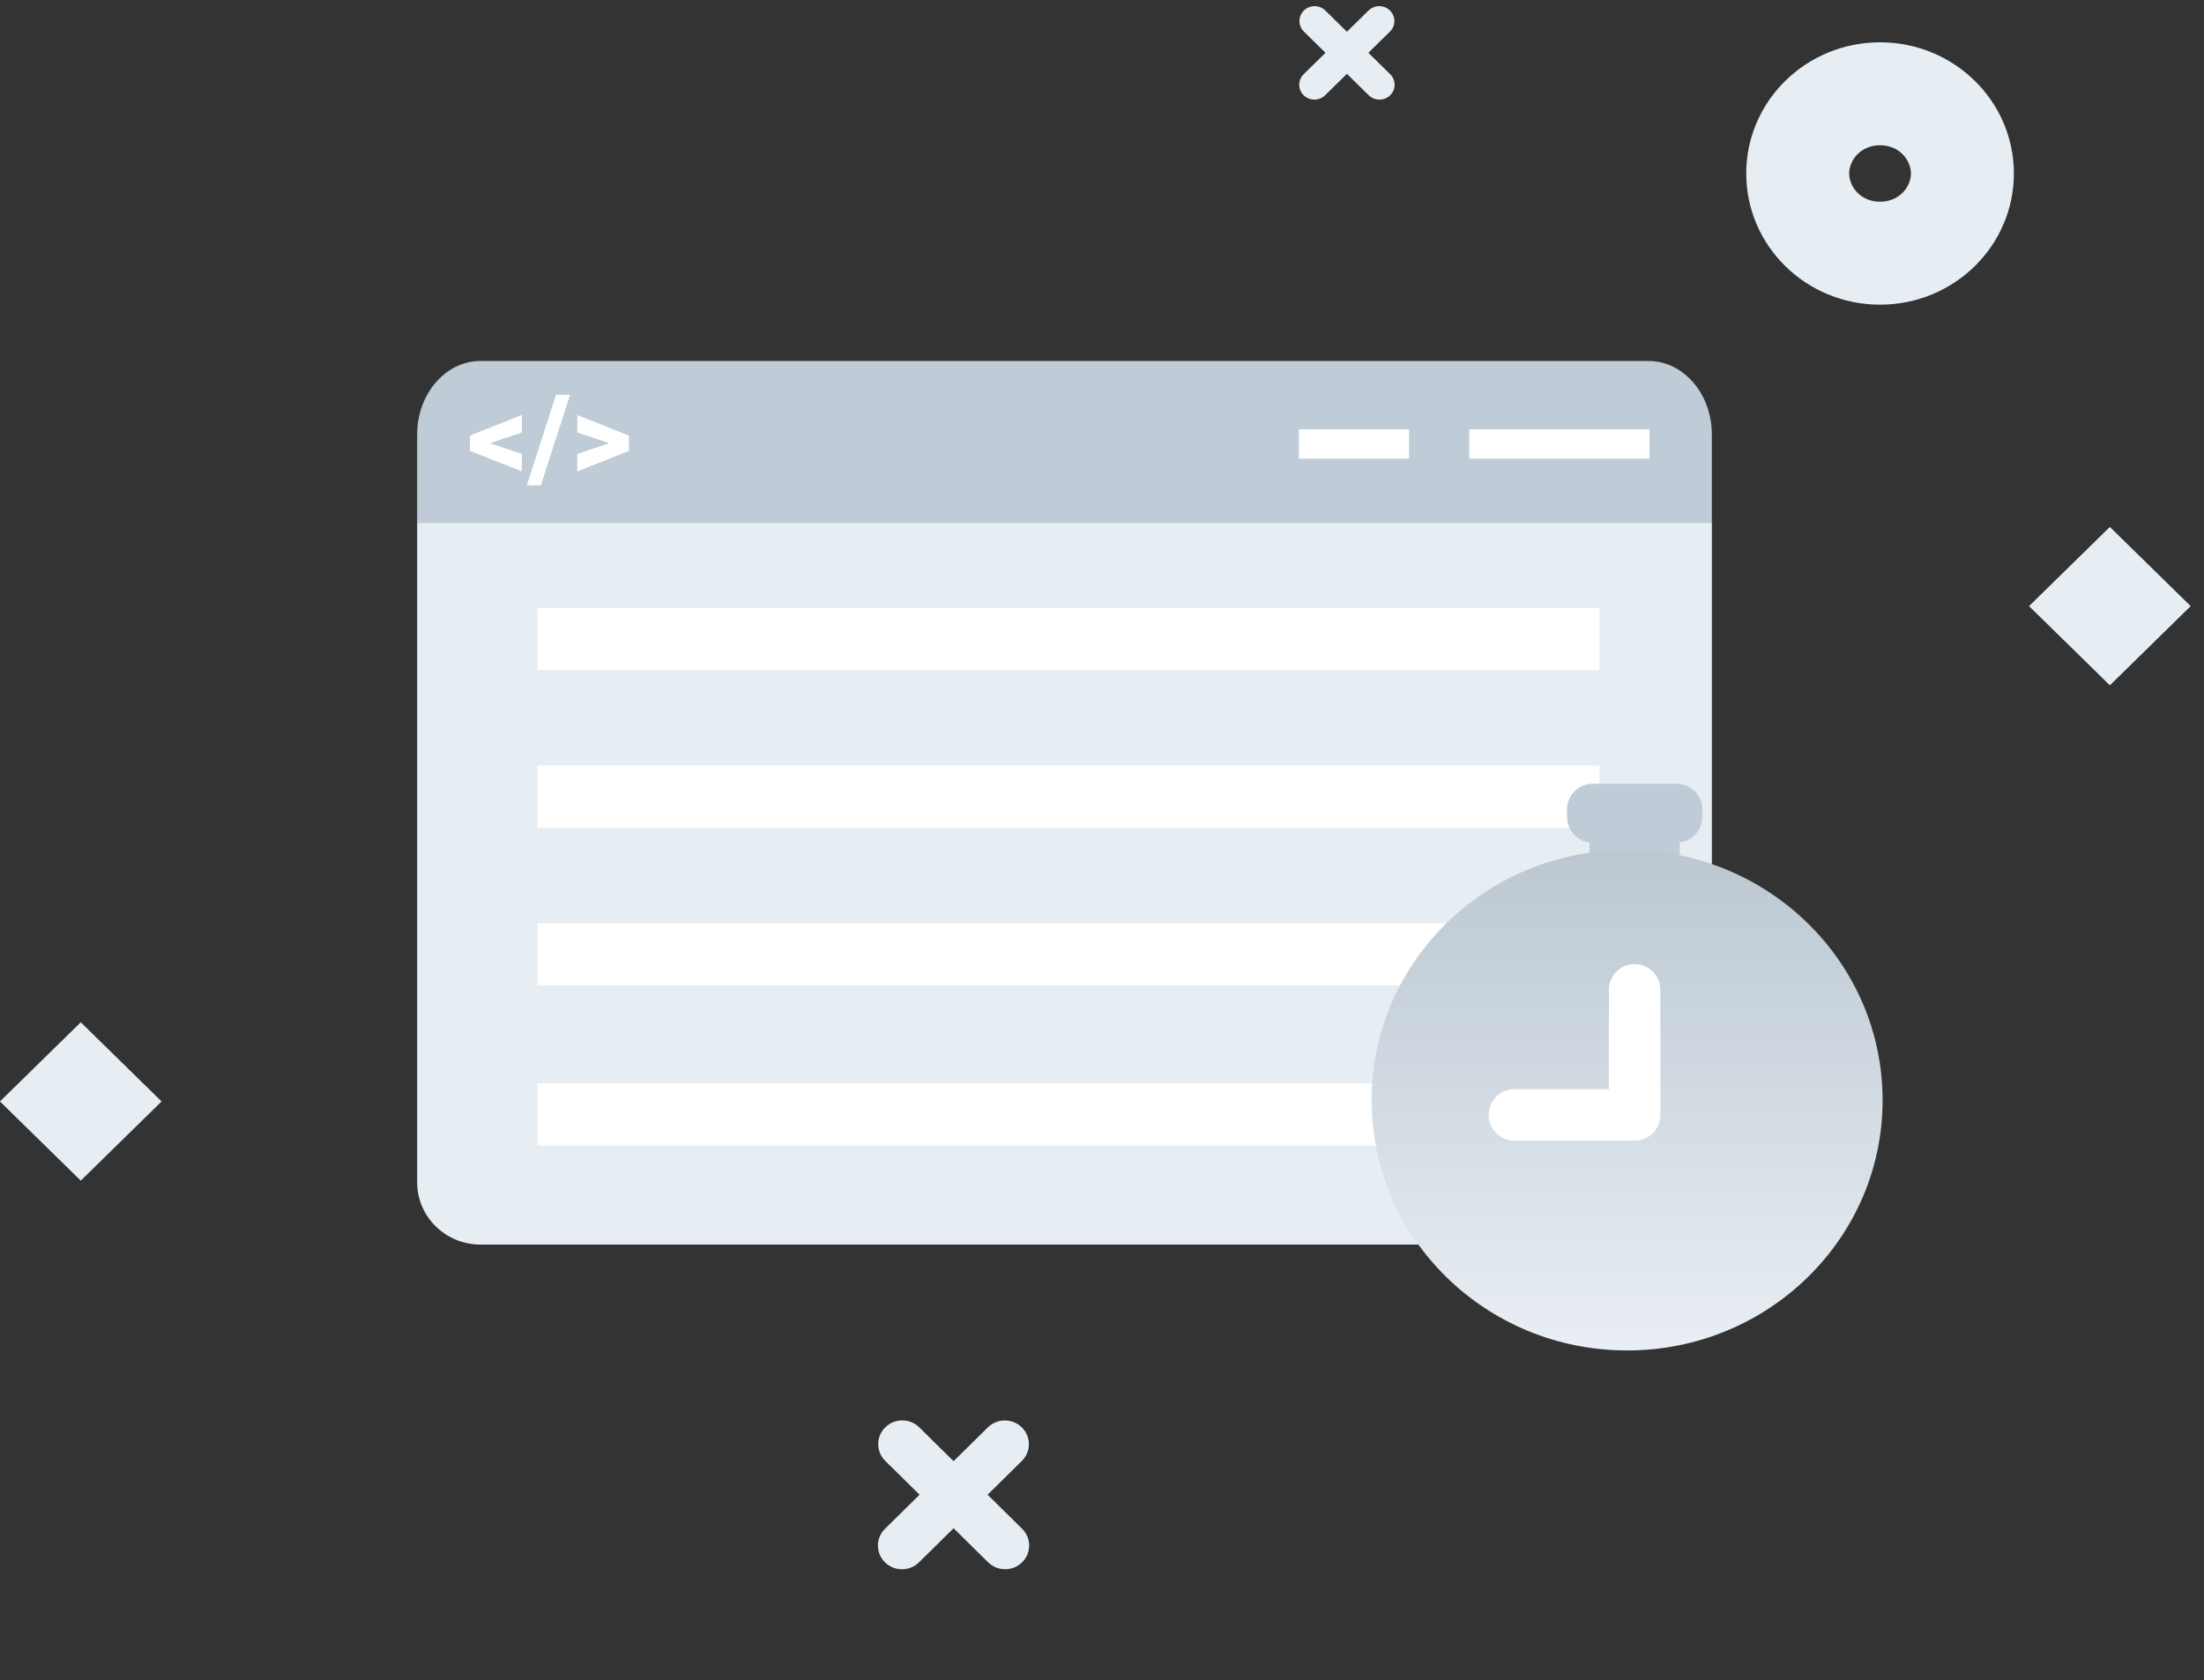 <svg width="80" height="61" viewBox="0 0 80 61" fill="none" xmlns="http://www.w3.org/2000/svg">
<rect x="0" y="0" width="80" height="61" fill="#333333" stroke="none"/>
<path fill-rule="evenodd" clip-rule="evenodd" d="M46.994 0H0V23.948C0 25.196 1.031 26.207 2.304 26.207H44.691C45.963 26.207 46.994 25.196 46.994 23.948V0Z" transform="translate(15.142 18.978)" fill="#E6EDF3"/>
<path d="M0 0H38.55V2.259H0V0Z" transform="translate(19.505 22.069)" fill="white"/>
<path d="M2.304 0C1.031 0 0 1.195 0 2.67V5.874H46.994V2.67C46.994 1.195 45.963 0 44.691 0H2.304Z" transform="translate(15.142 13.104)" fill="#BFCBD6"/>
<path d="M0 0H6.546V1.064H0V0Z" transform="translate(53.328 15.587)" fill="white"/>
<path d="M0 0H4V1.064H0V0Z" transform="translate(47.145 15.587)" fill="white"/>
<path d="M0 0H38.55V2.259H0V0Z" transform="translate(19.505 27.791)" fill="white"/>
<path d="M0 0H38.55V2.259H0V0Z" transform="translate(19.505 33.513)" fill="white"/>
<path d="M0 0H38.55V2.259H0V0Z" transform="translate(19.505 39.329)" fill="white"/>
<path d="M0.718 1.76L1.884 2.143V2.781L0 2.033V1.48L1.884 0.732V1.368L0.718 1.76Z" transform="translate(17.058 14.334)" fill="white"/>
<path d="M2.574 3.286H2.065L3.124 0H3.635L2.574 3.286Z" transform="translate(17.058 14.334)" fill="white"/>
<path d="M5.057 1.754L3.897 1.37V0.734L5.771 1.482V2.035L3.897 2.783V2.147L5.057 1.754Z" transform="translate(17.058 14.334)" fill="white"/>
<path fill-rule="evenodd" clip-rule="evenodd" d="M0.934 0C0.418 0 0 0.418 0 0.934V1.203C0 1.68 0.357 2.073 0.818 2.13V2.939H2.455H4.091V2.13C4.553 2.073 4.91 1.68 4.91 1.203V0.934C4.91 0.418 4.491 0 3.975 0H0.934Z" transform="translate(56.879 28.454)" fill="#BFCBD6"/>
<path d="M18.547 9.085C18.547 14.102 14.396 18.169 9.274 18.169C4.152 18.169 0 14.102 0 9.085C0 4.067 4.152 0 9.274 0C14.396 0 18.547 4.067 18.547 9.085Z" transform="translate(49.787 30.859)" fill="url(#paint0_linear)"/>
<path fill-rule="evenodd" clip-rule="evenodd" d="M5.298 0C5.814 0 6.233 0.418 6.233 0.934V5.476C6.233 5.992 5.814 6.411 5.298 6.411H0.934C0.418 6.411 0 5.992 0 5.476C0 4.961 0.418 4.542 0.934 4.542H4.364V0.934C4.364 0.418 4.782 0 5.298 0Z" transform="translate(54.035 35.001)" fill="white"/>
<path d="M0 0.867C0 0.388 0.388 0 0.867 0H6.11C6.589 0 6.977 0.388 6.977 0.867V0.867C6.977 1.346 6.589 1.734 6.11 1.734H0.867C0.388 1.734 0 1.346 0 0.867V0.867Z" transform="translate(31.505 56.112) scale(1.007 0.993) rotate(-45)" fill="#E6EDF3"/>
<path d="M0 0.867C0 0.388 0.388 0 0.867 0H6.11C6.589 0 6.977 0.388 6.977 0.867V0.867C6.977 1.346 6.589 1.734 6.11 1.734H0.867C0.388 1.734 0 1.346 0 0.867V0.867Z" transform="translate(32.75 51.211) scale(1.007 0.993) rotate(45)" fill="#E6EDF3"/>
<path d="M0 0H4.107V4.107H0V0Z" transform="translate(2.932 37.113) scale(1.01 0.99) rotate(45)" fill="#E6EDF3"/>
<path d="M0 0.545C0 0.244 0.244 0 0.545 0H3.845C4.146 0 4.39 0.244 4.39 0.545V0.545C4.39 0.847 4.146 1.091 3.845 1.091H0.545C0.244 1.091 0 0.847 0 0.545V0.545Z" transform="translate(46.931 3.076) scale(1.009 0.991) rotate(-45)" fill="#E6EDF3"/>
<path d="M0 0.545C0 0.244 0.244 0 0.545 0H3.845C4.146 0 4.39 0.244 4.39 0.545V0.545C4.39 0.847 4.146 1.091 3.845 1.091H0.545C0.244 1.091 0 0.847 0 0.545V0.545Z" transform="translate(47.717) scale(1.009 0.991) rotate(45)" fill="#E6EDF3"/>
<path fill-rule="evenodd" clip-rule="evenodd" d="M4.857 5.788C5.546 5.788 5.978 5.26 5.978 4.763C5.978 4.265 5.546 3.737 4.857 3.737C4.169 3.737 3.737 4.265 3.737 4.763C3.737 5.26 4.169 5.788 4.857 5.788ZM4.857 9.525C7.54 9.525 9.715 7.393 9.715 4.763C9.715 2.132 7.54 0 4.857 0C2.175 0 0 2.132 0 4.763C0 7.393 2.175 9.525 4.857 9.525Z" transform="translate(63.384 1.536)" fill="#E6EDF3"/>
<path d="M0 0H4.107V4.107H0V0Z" transform="translate(76.583 19.13) scale(1.01 0.99) rotate(45)" fill="#E6EDF3"/>
<defs>
<linearGradient id="paint0_linear" x2="1" gradientUnits="userSpaceOnUse" gradientTransform="translate(-0.544 20.675) scale(22.545 22.085) rotate(-90)">
<stop stop-color="#EFF4F9"/>
<stop offset="1" stop-color="#B8C4CE"/>
</linearGradient>
</defs>
</svg>
